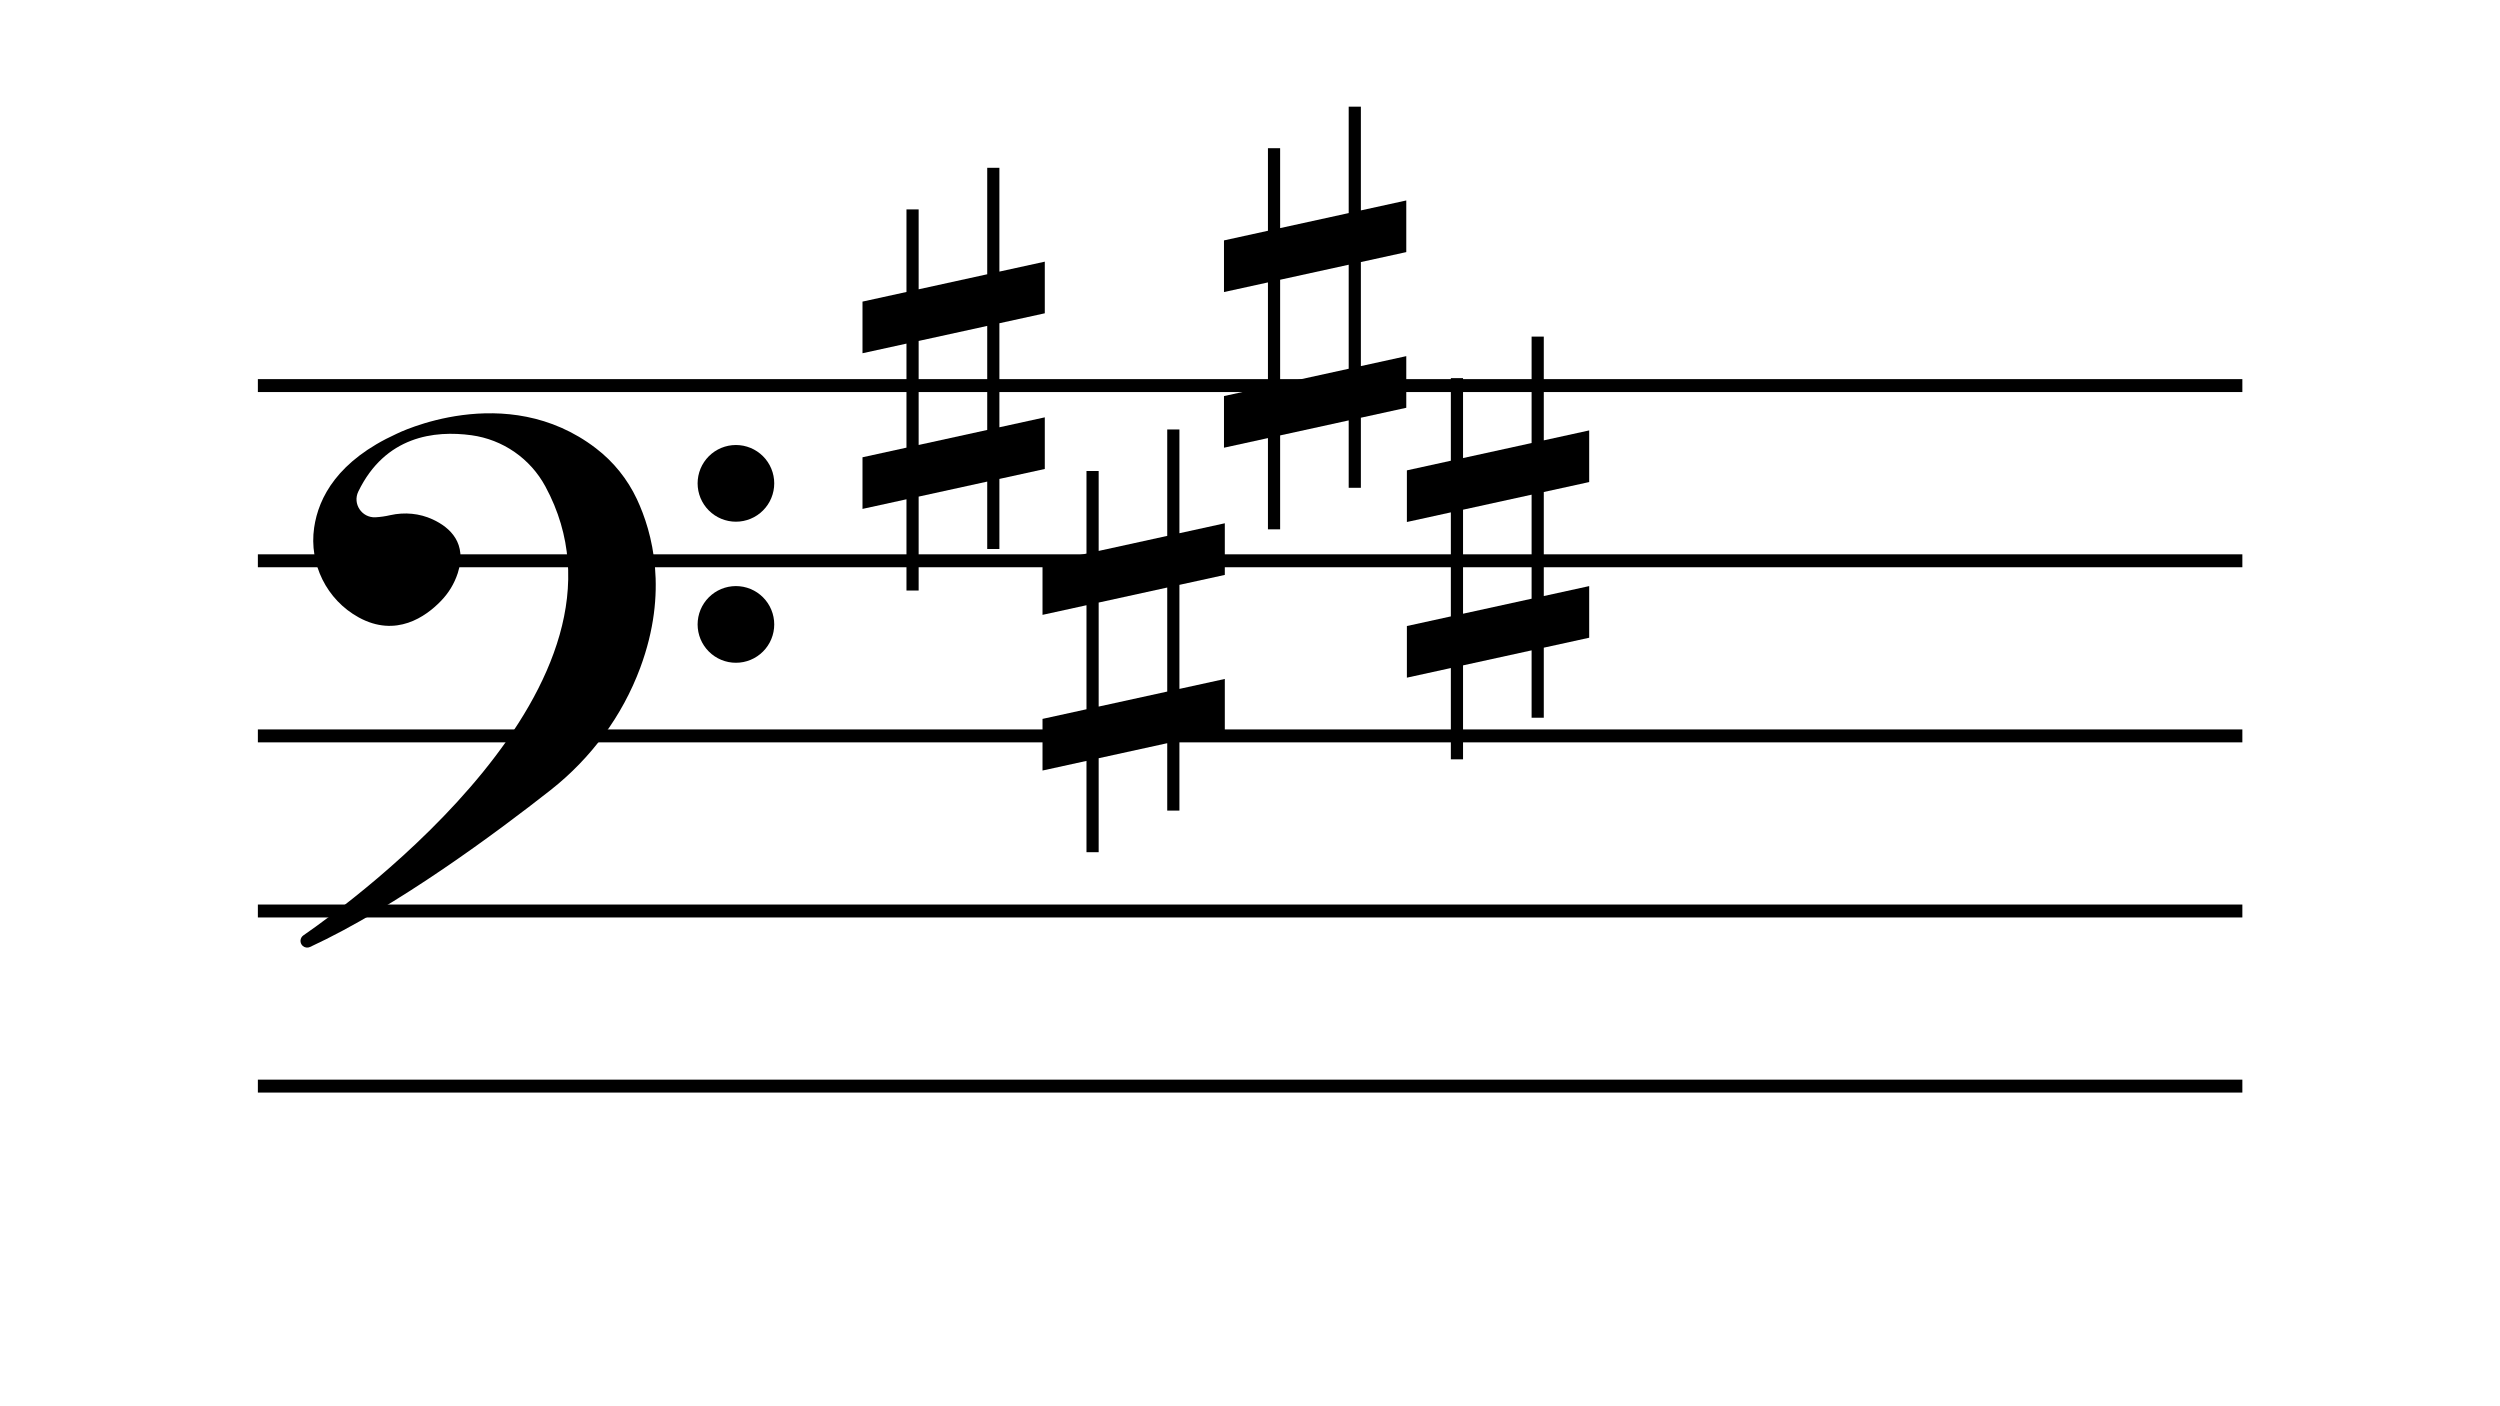 <svg xmlns="http://www.w3.org/2000/svg" xmlns:xlink="http://www.w3.org/1999/xlink" width="1920" zoomAndPan="magnify" viewBox="0 0 1440 810" height="1080" preserveAspectRatio="xMidYMid meet" version="1.0"><defs><clipPath id="6e1d38dc99"><path d="M 496.801 96.574 L 601.801 96.574 L 601.801 340.324 L 496.801 340.324 Z M 496.801 96.574 " clip-rule="nonzero"/></clipPath><clipPath id="31d6db532c"><path d="M 600.492 247.266 L 705.492 247.266 L 705.492 491 L 600.492 491 Z M 600.492 247.266 " clip-rule="nonzero"/></clipPath><clipPath id="29dafc9bf2"><path d="M 705.016 61.328 L 810.016 61.328 L 810.016 305 L 705.016 305 Z M 705.016 61.328 " clip-rule="nonzero"/></clipPath><clipPath id="e538eb2826"><path d="M 810.371 193.781 L 915.371 193.781 L 915.371 437.531 L 810.371 437.531 Z M 810.371 193.781 " clip-rule="nonzero"/></clipPath><clipPath id="604003850a"><path d="M 401 256 L 445.992 256 L 445.992 301 L 401 301 Z M 401 256 " clip-rule="nonzero"/></clipPath><clipPath id="ef300e8eb8"><path d="M 401 337 L 445.992 337 L 445.992 382 L 401 382 Z M 401 337 " clip-rule="nonzero"/></clipPath></defs><path stroke-linecap="butt" transform="matrix(0.677, 0, 0, 0.677, 148.534, 218.373)" fill="none" stroke-linejoin="miter" d="M 0.001 5.502 L 1688.428 5.502 " stroke="#000000" stroke-width="11" stroke-opacity="1" stroke-miterlimit="4"/><path stroke-linecap="butt" transform="matrix(0.677, 0, 0, 0.677, 148.534, 319.29)" fill="none" stroke-linejoin="miter" d="M 0.001 5.497 L 1688.428 5.497 " stroke="#000000" stroke-width="11" stroke-opacity="1" stroke-miterlimit="4"/><path stroke-linecap="butt" transform="matrix(0.677, 0, 0, 0.677, 148.534, 420.152)" fill="none" stroke-linejoin="miter" d="M 0.001 5.5 L 1688.428 5.5 " stroke="#000000" stroke-width="11" stroke-opacity="1" stroke-miterlimit="4"/><path stroke-linecap="butt" transform="matrix(0.677, 0, 0, 0.677, 148.534, 521.013)" fill="none" stroke-linejoin="miter" d="M 0.001 5.498 L 1688.428 5.498 " stroke="#000000" stroke-width="11" stroke-opacity="1" stroke-miterlimit="4"/><path stroke-linecap="butt" transform="matrix(0.677, 0, 0, 0.677, 148.534, 621.874)" fill="none" stroke-linejoin="miter" d="M 0.001 5.501 L 1688.428 5.501 " stroke="#000000" stroke-width="11" stroke-opacity="1" stroke-miterlimit="4"/><g clip-path="url(#6e1d38dc99)"><path fill="#000000" d="M 575.652 186.188 L 601.801 180.457 L 601.801 150.715 L 575.652 156.441 L 575.652 96.668 L 568.637 96.668 L 568.637 157.98 L 529.141 166.637 L 529.141 120.602 L 522.125 120.602 L 522.125 168.172 L 496.797 173.723 L 496.797 203.465 L 522.125 197.918 L 522.125 257.84 L 496.797 263.391 L 496.797 293.133 L 522.125 287.586 L 522.125 340.16 L 529.141 340.16 L 529.141 286.047 L 568.637 277.395 L 568.637 316.227 L 575.652 316.227 L 575.652 275.859 L 601.801 270.129 L 601.801 240.387 L 575.652 246.113 Z M 568.637 247.648 L 529.141 256.301 L 529.141 196.379 L 568.637 187.727 L 568.637 247.652 Z M 568.637 247.648 " fill-opacity="1" fill-rule="nonzero"/></g><g clip-path="url(#31d6db532c)"><path fill="#000000" d="M 679.344 336.879 L 705.492 331.148 L 705.492 301.406 L 679.344 307.137 L 679.344 247.359 L 672.324 247.359 L 672.324 308.672 L 632.832 317.328 L 632.832 271.297 L 625.812 271.297 L 625.812 318.863 L 600.488 324.414 L 600.488 354.156 L 625.812 348.609 L 625.812 408.535 L 600.488 414.082 L 600.488 443.824 L 625.812 438.277 L 625.812 490.855 L 632.832 490.855 L 632.832 436.738 L 672.324 428.086 L 672.324 466.918 L 679.344 466.918 L 679.344 426.551 L 705.492 420.82 L 705.492 391.078 L 679.344 396.805 Z M 672.324 398.34 L 632.832 406.992 L 632.832 347.074 L 672.324 338.418 L 672.324 398.344 Z M 672.324 398.34 " fill-opacity="1" fill-rule="nonzero"/></g><g clip-path="url(#29dafc9bf2)"><path fill="#000000" d="M 783.867 150.938 L 810.016 145.211 L 810.016 115.465 L 783.867 121.195 L 783.867 61.422 L 776.848 61.422 L 776.848 122.734 L 737.355 131.387 L 737.355 85.355 L 730.336 85.355 L 730.336 132.922 L 705.012 138.473 L 705.012 168.219 L 730.336 162.668 L 730.336 222.594 L 705.012 228.141 L 705.012 257.883 L 730.336 252.336 L 730.336 304.914 L 737.355 304.914 L 737.355 250.801 L 776.848 242.148 L 776.848 280.98 L 783.867 280.98 L 783.867 240.609 L 810.016 234.879 L 810.016 205.137 L 783.867 210.867 Z M 776.848 212.398 L 737.355 221.051 L 737.355 161.133 L 776.848 152.477 L 776.848 212.402 Z M 776.848 212.398 " fill-opacity="1" fill-rule="nonzero"/></g><g clip-path="url(#e538eb2826)"><path fill="#000000" d="M 889.223 283.391 L 915.371 277.664 L 915.371 247.918 L 889.223 253.648 L 889.223 193.875 L 882.203 193.875 L 882.203 255.188 L 842.711 263.84 L 842.711 217.809 L 835.691 217.809 L 835.691 265.375 L 810.367 270.926 L 810.367 300.672 L 835.691 295.121 L 835.691 355.047 L 810.367 360.594 L 810.367 390.336 L 835.691 384.789 L 835.691 437.367 L 842.711 437.367 L 842.711 383.254 L 882.203 374.602 L 882.203 413.434 L 889.223 413.434 L 889.223 373.062 L 915.371 367.332 L 915.371 337.59 L 889.223 343.32 Z M 882.203 344.852 L 842.711 353.504 L 842.711 293.586 L 882.203 284.93 L 882.203 344.855 Z M 882.203 344.852 " fill-opacity="1" fill-rule="nonzero"/></g><path fill="#000000" d="M 174.75 538.773 C 203.691 518.785 375.59 393.605 314.145 280.211 C 313.078 278.238 311.902 276.332 310.617 274.5 C 309.328 272.664 307.938 270.914 306.445 269.242 C 304.949 267.57 303.363 265.992 301.684 264.508 C 300.008 263.027 298.246 261.645 296.406 260.367 C 294.566 259.09 292.656 257.926 290.68 256.871 C 288.699 255.82 286.668 254.887 284.582 254.074 C 282.496 253.258 280.367 252.57 278.199 252.008 C 276.031 251.445 273.836 251.008 271.617 250.703 C 250.305 247.789 221.91 251.141 206.395 283.105 C 202.965 290.172 208.379 298.309 216.223 297.961 C 219.129 297.801 222.004 297.387 224.84 296.723 C 233.047 294.895 241.648 295.66 249.273 299.203 C 259.297 303.859 269.211 312.914 263.668 330.141 C 261.637 336.324 258.336 341.73 253.77 346.367 C 245.293 355.086 228.188 367.457 206.633 355.637 C 188.16 345.508 177.926 324.797 180.945 303.93 C 183.473 286.453 194.566 265.328 228.438 249.867 C 228.438 249.867 291.297 218.371 343.242 258.207 C 348.297 262.074 352.82 266.484 356.812 271.441 C 360.805 276.398 364.152 281.758 366.859 287.52 C 375.816 306.668 385.043 340.797 368.797 384.586 C 358.469 412.43 340.445 436.758 317.113 455.102 C 286.781 478.949 228.527 522.336 178.57 545.461 C 178.23 545.621 177.871 545.727 177.496 545.781 C 177.121 545.832 176.746 545.832 176.375 545.777 C 176 545.723 175.641 545.613 175.301 545.453 C 174.957 545.289 174.645 545.082 174.363 544.832 C 174.148 544.637 173.953 544.418 173.785 544.18 C 173.617 543.941 173.48 543.688 173.371 543.418 C 173.258 543.145 173.18 542.867 173.133 542.578 C 173.086 542.289 173.07 542 173.09 541.707 C 173.109 541.418 173.16 541.133 173.242 540.852 C 173.324 540.57 173.438 540.305 173.582 540.051 C 173.727 539.797 173.898 539.562 174.094 539.344 C 174.289 539.129 174.508 538.938 174.75 538.773 Z M 174.75 538.773 " fill-opacity="1" fill-rule="nonzero"/><g clip-path="url(#604003850a)"><path fill="#000000" d="M 445.957 278.41 C 445.957 279.133 445.922 279.855 445.852 280.574 C 445.777 281.297 445.672 282.012 445.531 282.719 C 445.391 283.43 445.215 284.129 445.004 284.824 C 444.797 285.516 444.555 286.195 444.277 286.863 C 444 287.531 443.691 288.184 443.352 288.824 C 443.008 289.461 442.637 290.082 442.238 290.684 C 441.836 291.285 441.406 291.863 440.945 292.422 C 440.488 292.98 440.004 293.52 439.492 294.027 C 438.98 294.539 438.445 295.027 437.887 295.484 C 437.328 295.945 436.75 296.375 436.148 296.777 C 435.547 297.18 434.93 297.551 434.293 297.891 C 433.652 298.23 433 298.539 432.332 298.816 C 431.664 299.094 430.984 299.336 430.293 299.547 C 429.602 299.758 428.902 299.934 428.195 300.074 C 427.484 300.215 426.77 300.32 426.051 300.391 C 425.332 300.465 424.613 300.5 423.891 300.5 C 423.168 300.5 422.445 300.465 421.727 300.391 C 421.008 300.32 420.293 300.215 419.582 300.074 C 418.875 299.934 418.176 299.758 417.484 299.547 C 416.793 299.336 416.113 299.094 415.445 298.816 C 414.777 298.539 414.125 298.23 413.488 297.891 C 412.848 297.551 412.23 297.18 411.629 296.777 C 411.027 296.375 410.449 295.945 409.891 295.484 C 409.332 295.027 408.797 294.539 408.285 294.027 C 407.773 293.52 407.289 292.98 406.832 292.422 C 406.371 291.863 405.941 291.285 405.543 290.684 C 405.141 290.082 404.77 289.461 404.43 288.824 C 404.086 288.184 403.777 287.531 403.5 286.863 C 403.227 286.195 402.98 285.516 402.773 284.824 C 402.562 284.129 402.387 283.43 402.246 282.719 C 402.105 282.012 402 281.297 401.93 280.574 C 401.859 279.855 401.82 279.133 401.82 278.41 C 401.82 277.688 401.859 276.965 401.93 276.246 C 402 275.527 402.105 274.812 402.246 274.102 C 402.387 273.391 402.562 272.691 402.773 272 C 402.98 271.309 403.227 270.625 403.5 269.957 C 403.777 269.289 404.086 268.637 404.426 268 C 404.77 267.359 405.141 266.742 405.543 266.141 C 405.941 265.539 406.371 264.957 406.832 264.398 C 407.289 263.84 407.773 263.305 408.285 262.793 C 408.797 262.281 409.332 261.797 409.891 261.336 C 410.449 260.879 411.027 260.449 411.629 260.047 C 412.23 259.645 412.848 259.273 413.488 258.93 C 414.125 258.59 414.777 258.281 415.445 258.004 C 416.113 257.727 416.793 257.484 417.484 257.273 C 418.176 257.062 418.875 256.891 419.582 256.746 C 420.293 256.605 421.008 256.5 421.727 256.43 C 422.445 256.359 423.168 256.324 423.891 256.324 C 424.613 256.324 425.332 256.359 426.051 256.43 C 426.77 256.5 427.484 256.605 428.195 256.746 C 428.902 256.891 429.602 257.062 430.293 257.273 C 430.984 257.484 431.664 257.727 432.332 258.004 C 433 258.281 433.652 258.59 434.293 258.93 C 434.93 259.273 435.547 259.645 436.148 260.047 C 436.75 260.449 437.328 260.879 437.887 261.336 C 438.445 261.797 438.98 262.281 439.492 262.793 C 440.004 263.305 440.488 263.84 440.945 264.398 C 441.406 264.957 441.836 265.539 442.238 266.141 C 442.637 266.742 443.008 267.359 443.352 268 C 443.691 268.637 444 269.289 444.277 269.957 C 444.555 270.625 444.797 271.309 445.004 272 C 445.215 272.691 445.391 273.391 445.531 274.102 C 445.672 274.812 445.777 275.527 445.852 276.246 C 445.922 276.965 445.957 277.688 445.957 278.41 Z M 445.957 278.41 " fill-opacity="1" fill-rule="nonzero"/></g><g clip-path="url(#ef300e8eb8)"><path fill="#000000" d="M 445.957 359.668 C 445.957 360.391 445.922 361.113 445.852 361.832 C 445.777 362.551 445.672 363.266 445.531 363.977 C 445.391 364.688 445.215 365.387 445.004 366.078 C 444.797 366.77 444.555 367.453 444.277 368.121 C 444 368.789 443.691 369.441 443.352 370.078 C 443.008 370.719 442.637 371.336 442.238 371.938 C 441.836 372.539 441.406 373.121 440.945 373.68 C 440.488 374.238 440.004 374.773 439.492 375.285 C 438.98 375.797 438.445 376.281 437.887 376.742 C 437.328 377.199 436.75 377.629 436.148 378.031 C 435.547 378.434 434.93 378.805 434.293 379.148 C 433.652 379.488 433 379.797 432.332 380.074 C 431.664 380.352 430.984 380.594 430.293 380.805 C 429.602 381.016 428.902 381.191 428.195 381.332 C 427.484 381.473 426.77 381.578 426.051 381.648 C 425.332 381.719 424.613 381.754 423.891 381.754 C 423.168 381.754 422.445 381.719 421.727 381.648 C 421.008 381.578 420.293 381.473 419.582 381.332 C 418.875 381.191 418.176 381.016 417.484 380.805 C 416.793 380.594 416.113 380.352 415.445 380.074 C 414.777 379.797 414.125 379.488 413.488 379.148 C 412.848 378.805 412.23 378.434 411.629 378.031 C 411.027 377.629 410.449 377.199 409.891 376.742 C 409.332 376.281 408.797 375.797 408.285 375.285 C 407.773 374.773 407.289 374.238 406.832 373.68 C 406.371 373.121 405.941 372.539 405.543 371.938 C 405.141 371.336 404.77 370.719 404.43 370.078 C 404.086 369.441 403.777 368.789 403.5 368.121 C 403.227 367.453 402.98 366.77 402.773 366.078 C 402.562 365.387 402.387 364.688 402.246 363.977 C 402.105 363.266 402 362.551 401.93 361.832 C 401.859 361.113 401.82 360.391 401.82 359.668 C 401.82 358.945 401.859 358.223 401.93 357.504 C 402 356.781 402.105 356.066 402.246 355.359 C 402.387 354.648 402.562 353.949 402.773 353.254 C 402.98 352.562 403.227 351.883 403.5 351.215 C 403.777 350.547 404.086 349.895 404.426 349.254 C 404.77 348.617 405.141 347.996 405.543 347.395 C 405.941 346.793 406.371 346.215 406.832 345.656 C 407.289 345.098 407.773 344.562 408.285 344.051 C 408.797 343.539 409.332 343.051 409.891 342.594 C 410.449 342.133 411.027 341.703 411.629 341.301 C 412.23 340.902 412.848 340.527 413.488 340.188 C 414.125 339.848 414.777 339.539 415.445 339.262 C 416.113 338.984 416.793 338.742 417.484 338.531 C 418.176 338.32 418.875 338.145 419.582 338.004 C 420.293 337.863 421.008 337.758 421.727 337.688 C 422.445 337.617 423.168 337.578 423.891 337.578 C 424.613 337.578 425.332 337.617 426.051 337.688 C 426.77 337.758 427.484 337.863 428.195 338.004 C 428.902 338.145 429.602 338.32 430.293 338.531 C 430.984 338.742 431.664 338.984 432.332 339.262 C 433 339.539 433.652 339.848 434.293 340.188 C 434.93 340.527 435.547 340.902 436.148 341.301 C 436.75 341.703 437.328 342.133 437.887 342.594 C 438.445 343.051 438.98 343.539 439.492 344.051 C 440.004 344.562 440.488 345.098 440.945 345.656 C 441.406 346.215 441.836 346.793 442.238 347.395 C 442.637 347.996 443.008 348.617 443.352 349.254 C 443.691 349.895 444 350.547 444.277 351.215 C 444.555 351.883 444.797 352.562 445.004 353.254 C 445.215 353.949 445.391 354.648 445.531 355.359 C 445.672 356.066 445.777 356.781 445.852 357.504 C 445.922 358.223 445.957 358.945 445.957 359.668 Z M 445.957 359.668 " fill-opacity="1" fill-rule="nonzero"/></g></svg>